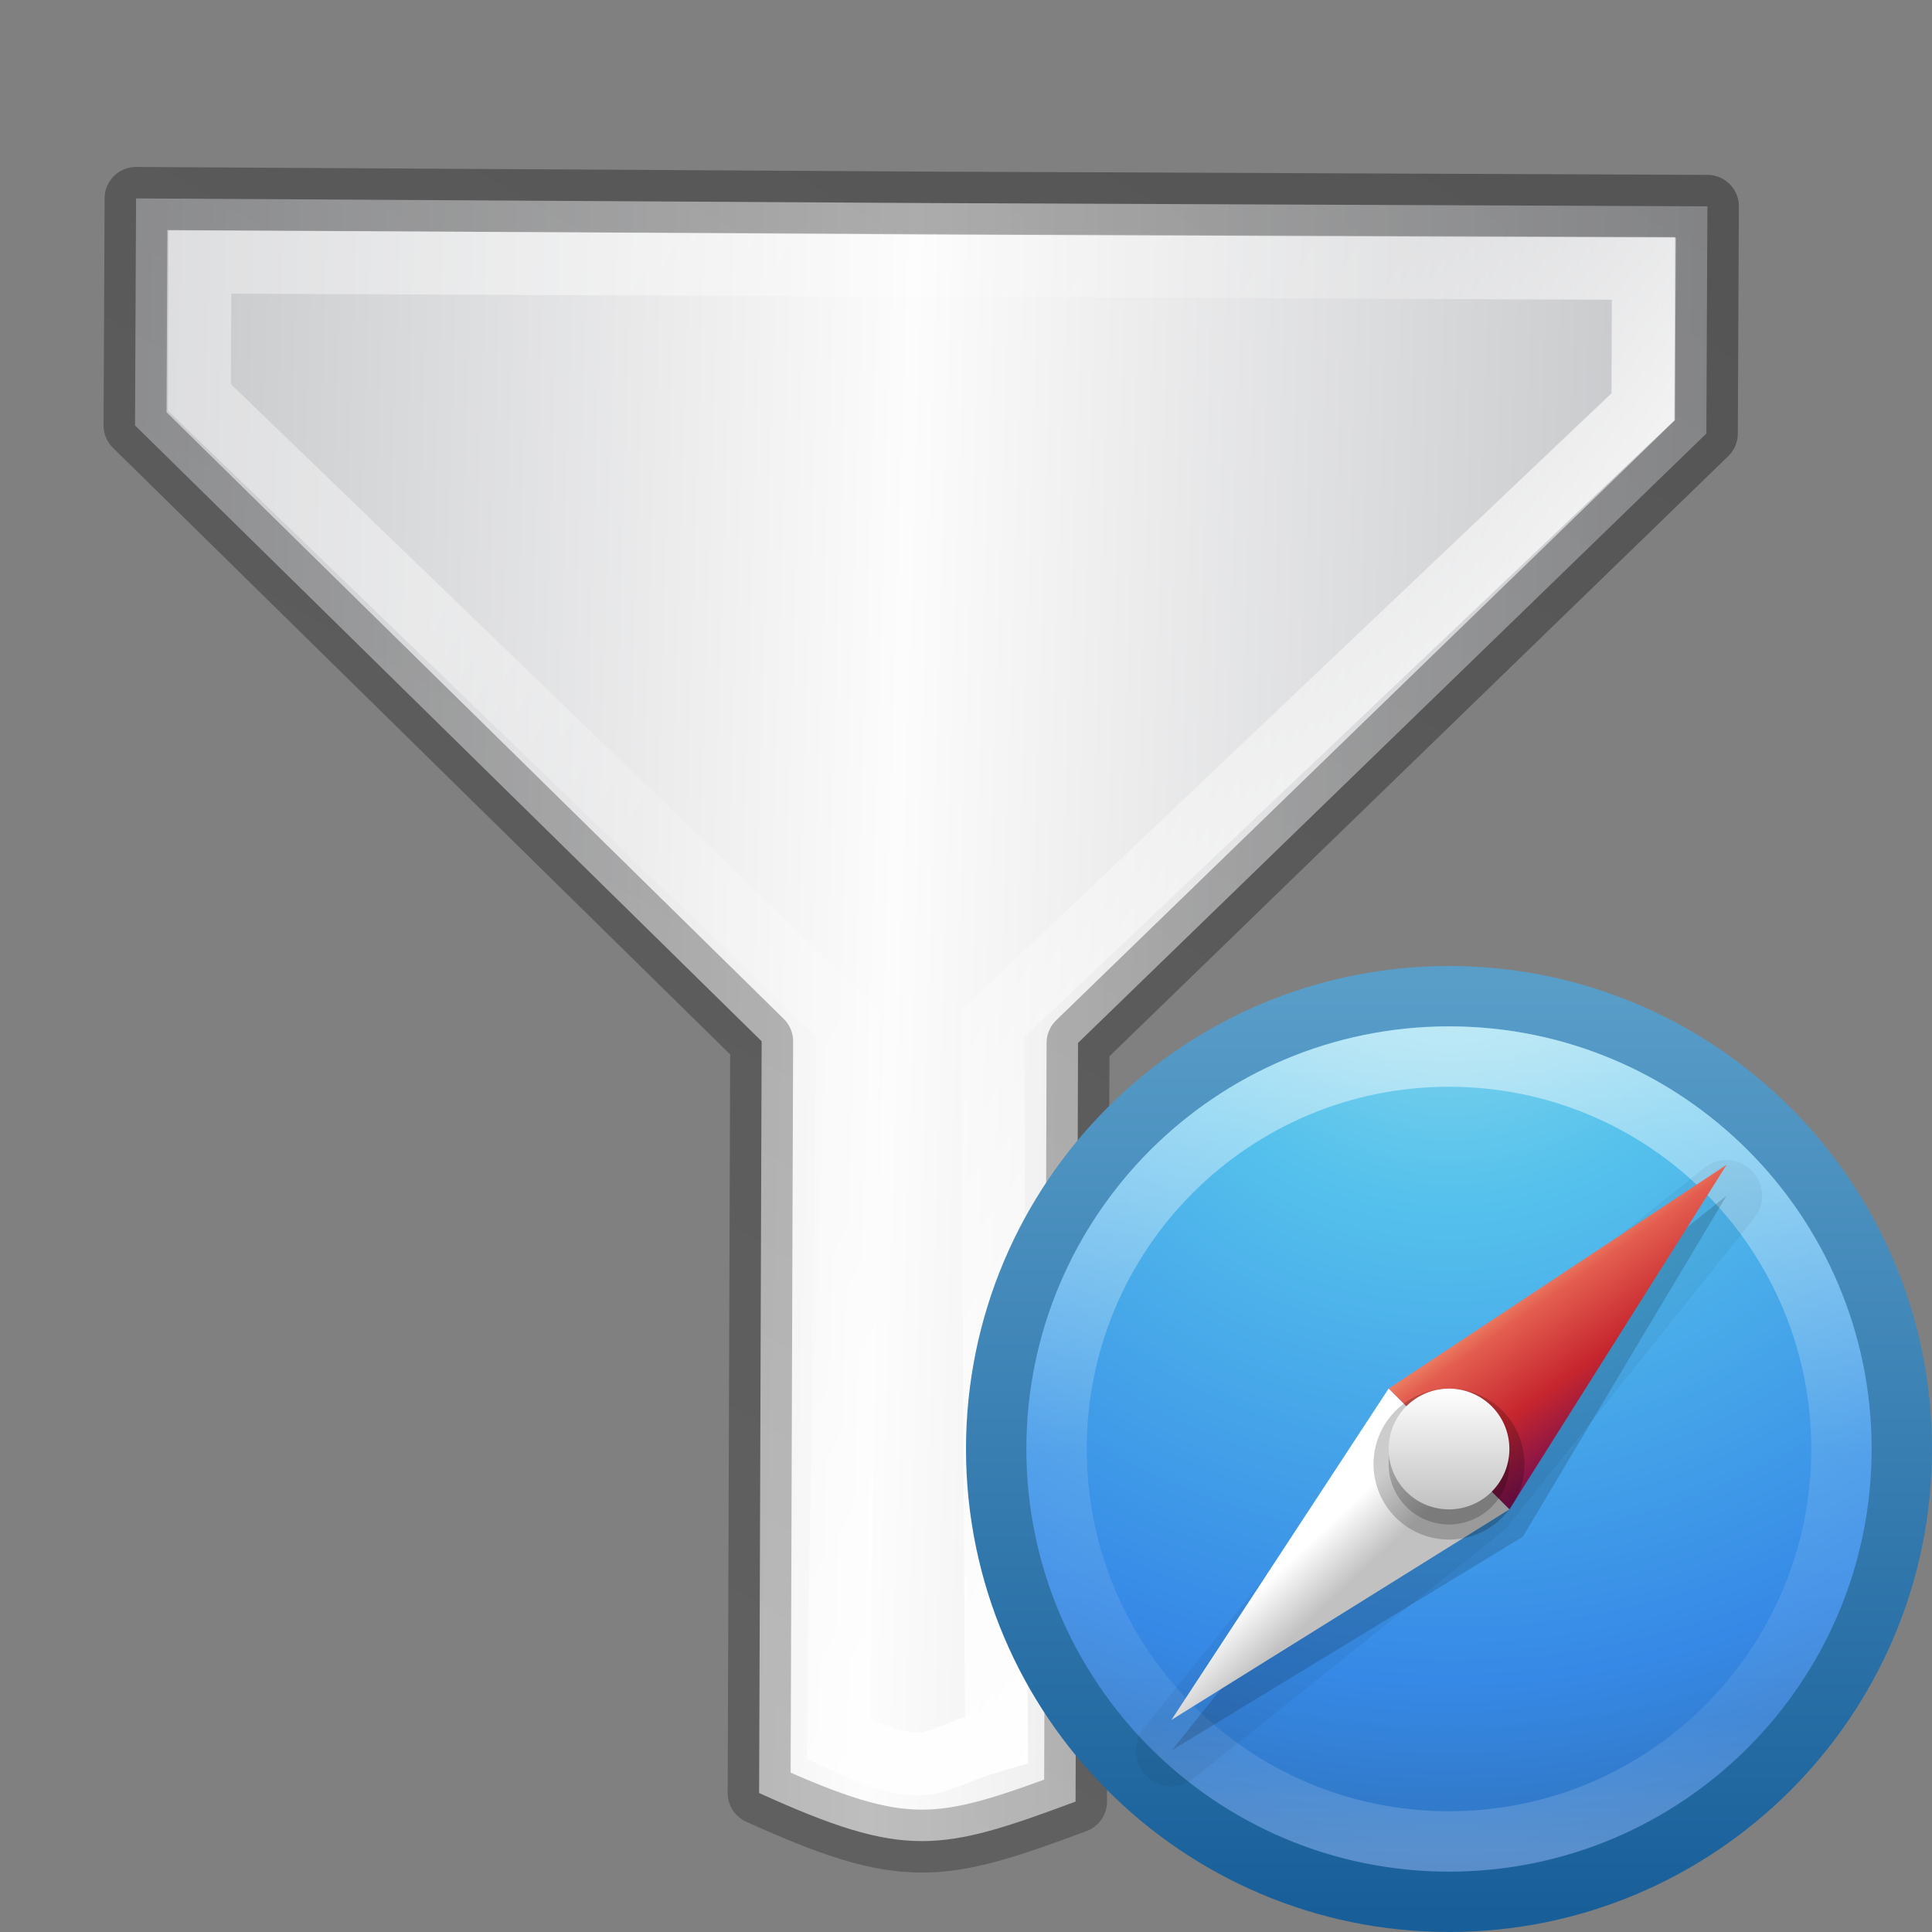 <svg xmlns="http://www.w3.org/2000/svg" xmlns:xlink="http://www.w3.org/1999/xlink" width="32" height="32"><rect width="100%" height="100%" fill="#808080" stroke="none"/><defs><linearGradient id="b"><stop offset="0" stop-color="#fff"/><stop offset=".405" stop-color="#fff" stop-opacity=".235"/><stop offset=".744" stop-color="#fff" stop-opacity=".157"/><stop offset="1" stop-color="#fff" stop-opacity=".392"/></linearGradient><linearGradient y2="27.913" x2="107.101" y1="27.59" x1="82.924" spreadMethod="reflect" gradientTransform="matrix(-.223 -.374 .386 -.216 26.913 54.14)" gradientUnits="userSpaceOnUse" id="j" xlink:href="#a"/><linearGradient id="a"><stop offset="0" stop-color="#c2c3c4"/><stop offset=".095" stop-color="#c4c5c8"/><stop offset="1" stop-color="#fcfcfc"/></linearGradient><linearGradient gradientUnits="userSpaceOnUse" y2="15.044" x2="16.016" y1="1.894" x1="16.016" id="k" xlink:href="#b" gradientTransform="translate(.008 .014)"/><linearGradient id="c"><stop offset="0" stop-opacity=".34"/><stop offset="1" stop-opacity=".247"/></linearGradient><linearGradient xlink:href="#c" id="i" x1=".11" y1="11.067" x2="22.258" y2="11.067" gradientUnits="userSpaceOnUse"/><radialGradient r="20" fy="8.45" fx="5.78" cy="8.45" cx="5.78" gradientTransform="matrix(0 .899 -.951 0 16.035 9.985)" gradientUnits="userSpaceOnUse" id="l" xlink:href="#d"/><linearGradient id="d"><stop offset="0" stop-color="#90dbec"/><stop offset=".262" stop-color="#55c1ec"/><stop offset=".705" stop-color="#3689e6"/><stop offset="1" stop-color="#2b63a0"/></linearGradient><linearGradient y2="3.899" x2="24" y1="44" x1="24" gradientTransform="translate(-1.232 14.768) scale(.385)" gradientUnits="userSpaceOnUse" id="m" xlink:href="#e"/><linearGradient id="e"><stop offset="0" stop-color="#185f9a"/><stop offset="1" stop-color="#599ec9"/></linearGradient><linearGradient xlink:href="#f" id="n" gradientUnits="userSpaceOnUse" gradientTransform="translate(-17.204 15.09) scale(.351)" x1="71.204" y1="6.238" x2="71.204" y2="44.341"/><linearGradient id="f"><stop offset="0" stop-color="#fff"/><stop offset=".508" stop-color="#fff" stop-opacity=".235"/><stop offset=".835" stop-color="#fff" stop-opacity=".157"/><stop offset="1" stop-color="#fff" stop-opacity=".392"/></linearGradient><linearGradient xlink:href="#g" id="o" gradientUnits="userSpaceOnUse" gradientTransform="translate(-.67 15.22) scale(.361)" x1="27.925" y1="15.149" x2="33.448" y2="22.986"/><linearGradient id="g"><stop offset="0" stop-color="#f8b17e"/><stop offset=".232" stop-color="#e35d4f"/><stop offset=".591" stop-color="#c6262e"/><stop offset="1" stop-color="#690b54"/></linearGradient><linearGradient xlink:href="#h" id="p" gradientUnits="userSpaceOnUse" gradientTransform="translate(-.67 15.22) scale(.361)" x1="21.014" y1="25.434" x2="22.806" y2="27.344"/><linearGradient id="h"><stop offset="0" stop-color="#fff"/><stop offset="1" stop-color="#c1c1c1"/></linearGradient><linearGradient xlink:href="#h" id="q" gradientUnits="userSpaceOnUse" gradientTransform="matrix(.5 0 0 .5 -4 12)" x1="24" y1="22" x2="24" y2="26"/></defs><g stroke-width=".75"><path transform="matrix(-.7 1.2 -1.2 -.7 34.1 5.6)" stroke-linejoin="round" stroke="url(#i)" fill-rule="evenodd" fill="url(#j)" d="M10.112 20.64l2.344-1.353 2.578-10.153 7.757-4.49c-.195-1.9-.475-2.214-1.813-3.31L13.15 5.866 3.1 3.056.754 4.41l4.618 7.994z"/><path transform="matrix(-.7 1.2 -1.2 -.7 34.1 5.6)" stroke="url(#k)" fill="none" d="M10.384 19.6l1.397-.808 2.55-10.436 7.427-4.207c-.117-1.22-.285-1-.942-1.63L13.47 6.86 3.206 3.87l-1.428.826z"/></g><path overflow="visible" d="M8 16.5C3.862 16.5.5 19.862.5 24s3.362 7.5 7.5 7.5 7.5-3.362 7.5-7.5-3.362-7.5-7.5-7.5z" color="#000" fill="url(#l)" stroke="url(#m)" stroke-linecap="round" stroke-linejoin="round" transform="translate(16)"/><path overflow="visible" d="M14.5 24c0 3.59-2.91 6.5-6.5 6.5S1.5 27.59 1.5 24s2.91-6.5 6.5-6.5 6.5 2.91 6.5 6.5z" color="#000" opacity=".5" fill="none" stroke="url(#n)" stroke-linecap="round" stroke-linejoin="round" transform="translate(16)"/><path overflow="visible" d="M28.563 19.216a.588.588 0 0 0-.334.128l-5.11 4.086a.588.588 0 0 0-.092.092l-4.084 5.108a.588.588 0 0 0 .827.826l5.11-4.086a.588.588 0 0 0 .093-.092l4.086-5.107a.588.588 0 0 0-.494-.953z" color="#000" opacity=".05"/><path overflow="visible" d="M28.598 19.802l-5.103 4.088-4.086 5.1 5.812-3.536z" color="#000" opacity=".15"/><path d="M7 23l2 2 3.598-5.708z" fill="url(#o)" transform="translate(16)"/><path overflow="visible" d="M7 23l2 2-5.597 3.487z" color="#000" fill="url(#p)" transform="translate(16)"/><path overflow="visible" d="M25.25 24.25a1.25 1.25 0 0 1-2.5 0 1.25 1.25 0 1 1 2.5 0z" color="#000" opacity=".2"/><path overflow="visible" d="M23.754 24.154a.36.36 0 0 1 .246-.626v.36z" color="#000" opacity=".05" fill="#fff"/><path overflow="visible" d="M25 24.25a1 1 0 0 1-2 0 1 1 0 1 1 2 0z" color="#000" opacity=".2"/><path overflow="visible" d="M9 24a1 1 0 0 1-2 0 1 1 0 1 1 2 0z" color="#000" fill="url(#q)" transform="translate(16)"/></svg>